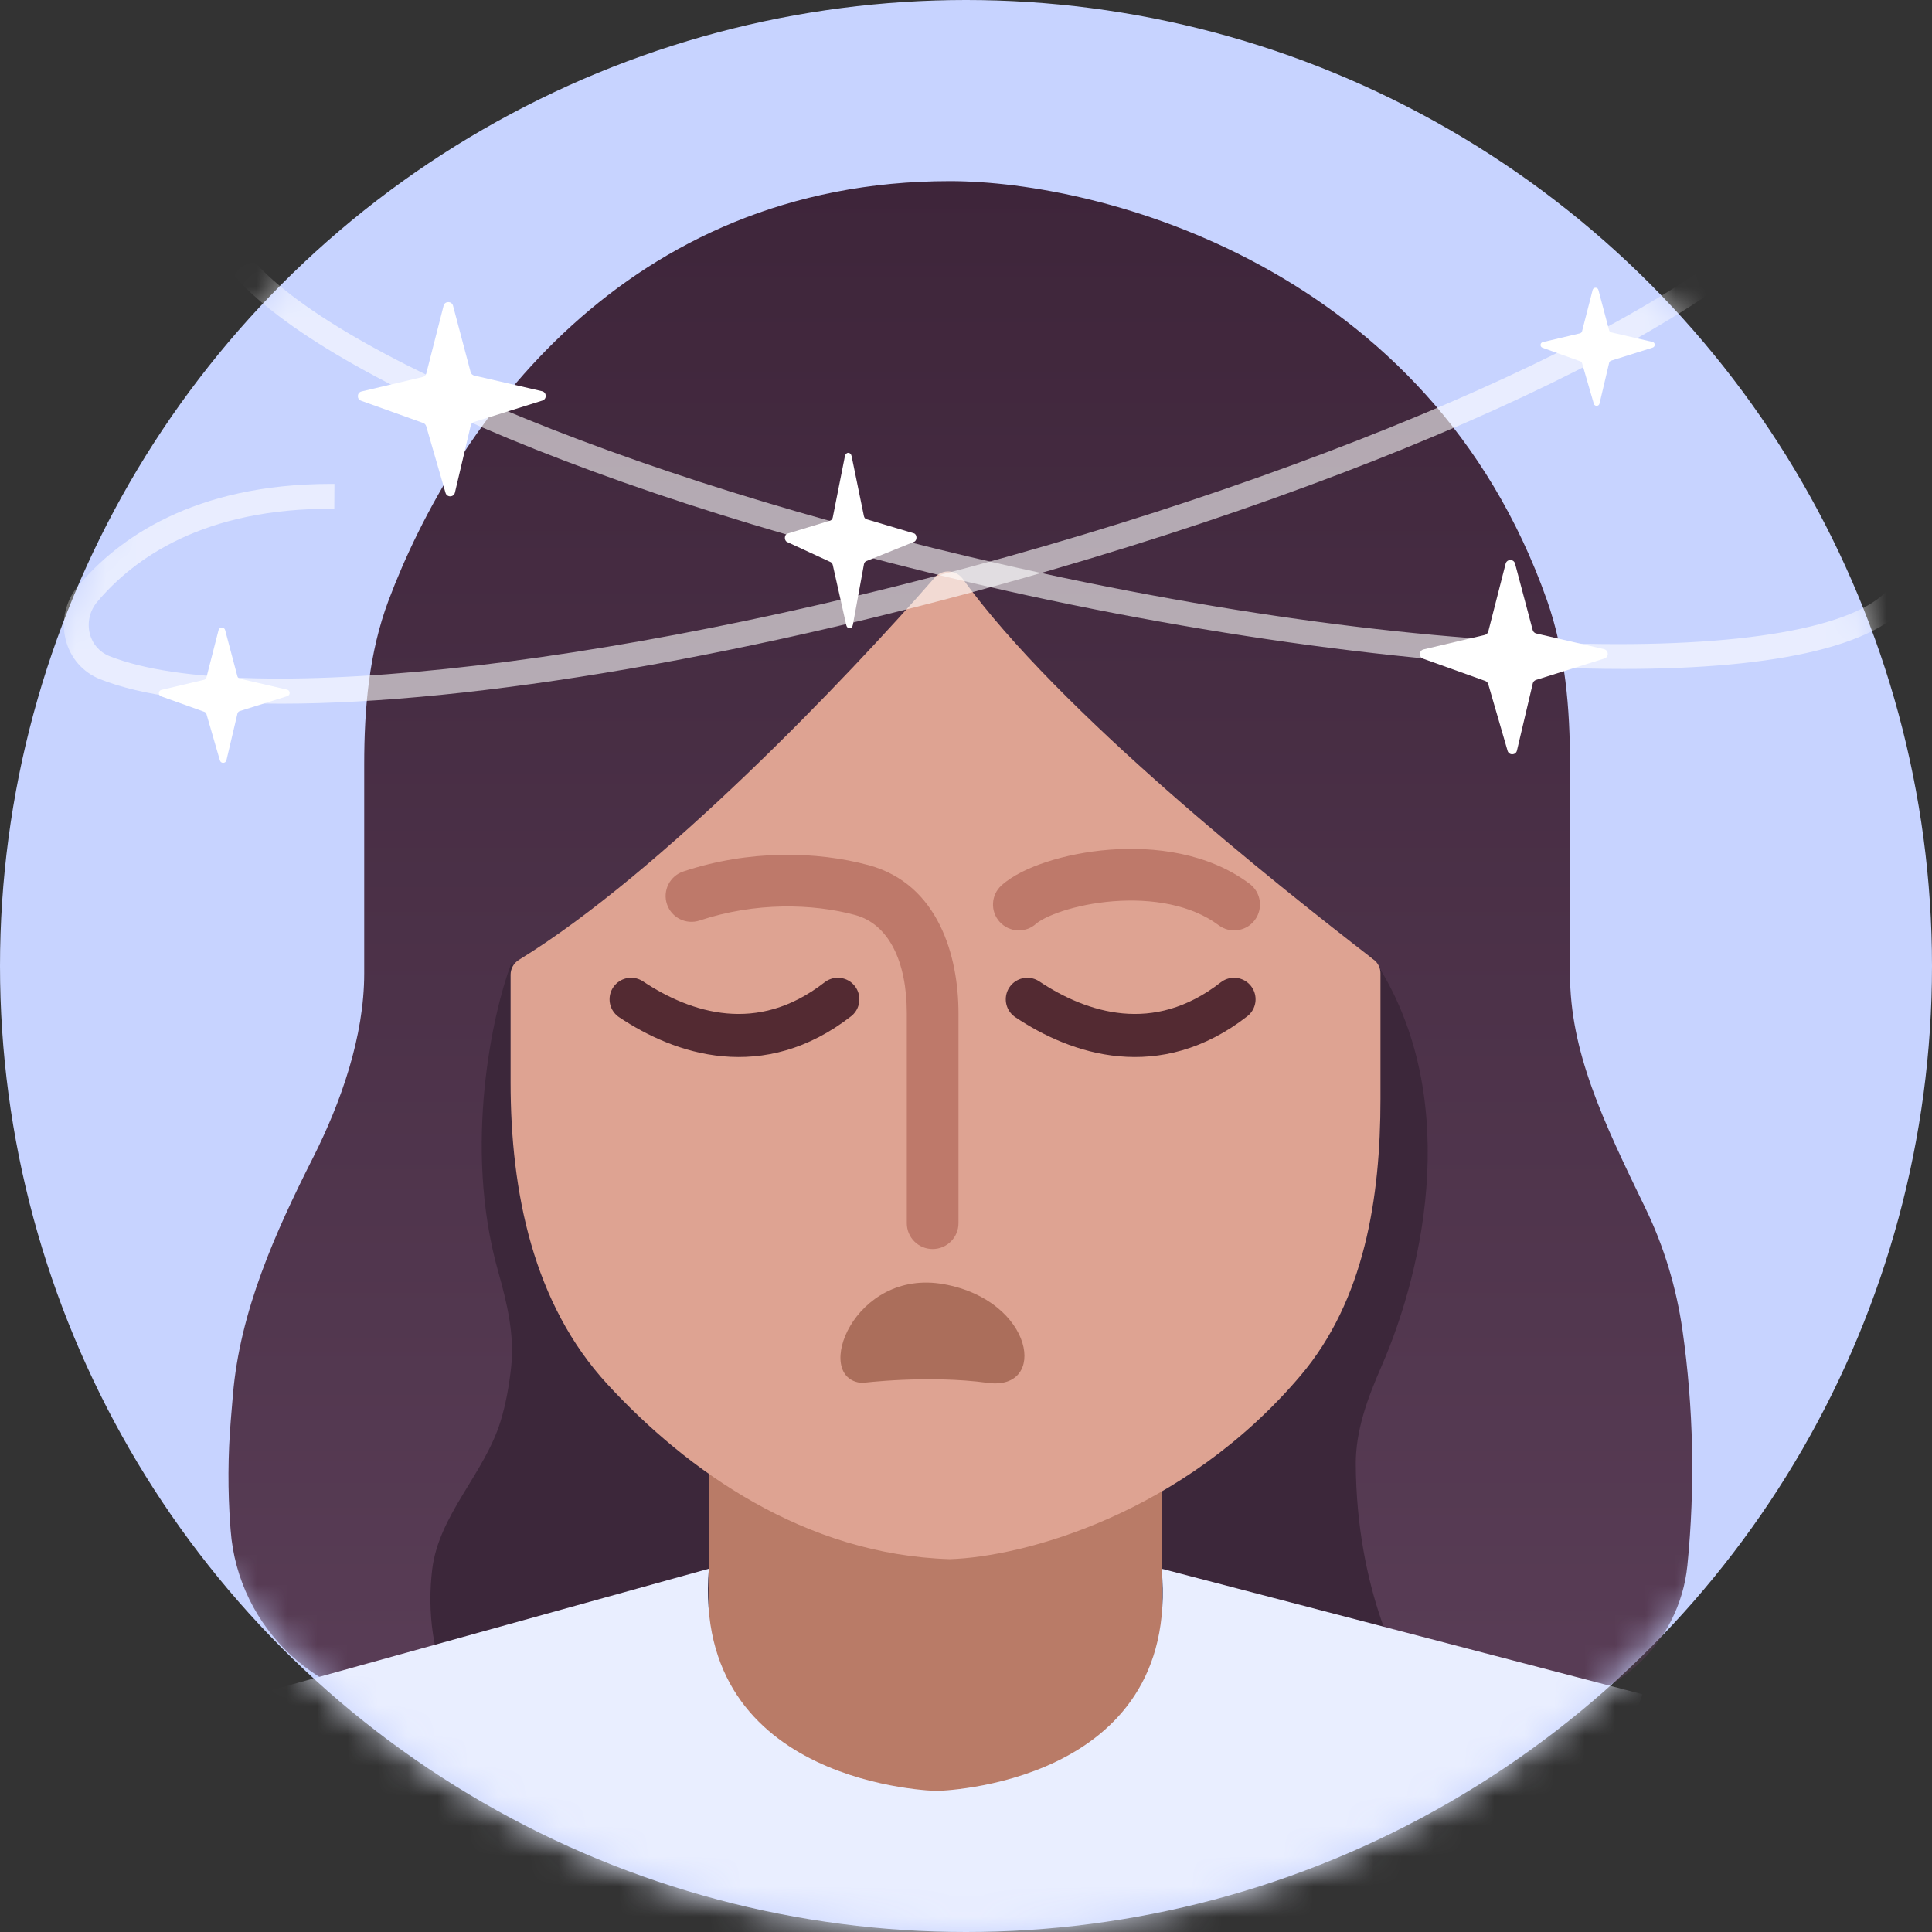 <svg width="64" height="64" viewBox="0 0 64 64" fill="none" xmlns="http://www.w3.org/2000/svg">
<rect x="0" y="0" width="64" height="64" fill="#333333" stroke="none"/>
<circle cx="32" cy="32" r="32" fill="#C7D3FF"/>
<mask id="mask0_702_11096" style="mask-type:alpha" maskUnits="userSpaceOnUse" x="0" y="0" width="64" height="64">
<circle cx="32" cy="32" r="32" fill="#C7D3FF"/>
</mask>
<g mask="url(#mask0_702_11096)">
<path d="M13.9 56.5H31.466H50.791C53.426 56.5 55.635 54.477 55.897 51.855C56.155 49.27 56.102 46.641 55.735 44.069C55.534 42.664 55.124 41.295 54.504 40.018C53.097 37.119 52.008 34.839 52.008 32.249V25.327C52.008 23.48 51.858 21.616 51.242 19.874C47.348 8.856 36.502 6 31.466 6C20.706 6 15.047 14.104 12.87 19.894C12.22 21.623 12.065 23.48 12.065 25.327V32.249C12.065 34.34 11.291 36.525 10.37 38.349C9.112 40.836 7.947 43.437 7.715 46.214L7.645 47.051C7.549 48.213 7.543 49.381 7.629 50.543L7.64 50.687C7.883 53.965 10.613 56.5 13.9 56.5Z" fill="url(#paint0_linear_702_11096)"/>
<path d="M47.195 56.5H38.898H15.113C14.285 54.914 14.158 53.312 14.317 51.99C14.535 50.183 16.044 48.823 16.581 47.084C16.764 46.492 16.867 45.875 16.932 45.29C17.05 44.222 16.795 43.156 16.503 42.122C15.321 37.943 16.345 33.486 16.919 31.963L45.45 31.678C48.456 36.136 47.216 41.937 45.758 45.275C45.307 46.308 44.905 47.384 44.912 48.51C44.937 52.621 46.382 55.493 47.195 56.5Z" fill="#3C273A"/>
<path d="M23.5 48H38.5V61H23.5V48Z" fill="#B97B67"/>
<path d="M17.191 31.796C21.898 28.907 28.015 22.51 30.967 19.129C31.218 18.842 31.673 18.871 31.896 19.18C35.069 23.576 42.223 29.251 45.511 31.793C45.651 31.901 45.73 32.066 45.73 32.243V36.408C45.73 39.683 45.2 43.069 43.083 45.568C39.183 50.17 33.889 51.573 31.465 51.649C26.66 51.503 22.76 48.718 20.122 45.856C17.661 43.186 16.914 39.483 16.914 35.852V32.288C16.914 32.086 17.019 31.901 17.191 31.796Z" fill="#DEA392"/>
<path d="M28.555 45.812C28.555 45.812 30.726 45.538 32.723 45.809C34.72 46.08 34.263 43.084 31.269 42.541C28.276 41.999 26.89 45.677 28.555 45.812Z" fill="#AB6E5B"/>
<path d="M36.751 28.148C38.235 28.033 40.022 28.249 41.397 29.279C41.775 29.563 41.851 30.1 41.567 30.479C41.284 30.856 40.747 30.933 40.369 30.649C39.461 29.969 38.157 29.757 36.883 29.855C36.259 29.904 35.677 30.025 35.209 30.177C34.718 30.337 34.429 30.505 34.322 30.601C33.971 30.917 33.431 30.888 33.114 30.537C32.798 30.186 32.826 29.644 33.178 29.328C33.547 28.996 34.102 28.737 34.681 28.549C35.282 28.354 35.996 28.207 36.751 28.148Z" fill="#BE796A"/>
<path d="M30.039 40.52V33.562C30.039 31.864 29.45 30.616 28.328 30.311C26.916 29.929 25.015 29.881 23.177 30.493C22.728 30.642 22.243 30.401 22.094 29.952C21.944 29.504 22.187 29.018 22.636 28.869C24.815 28.143 27.061 28.195 28.776 28.66C31.098 29.29 31.751 31.693 31.751 33.562V40.52C31.751 40.993 31.367 41.376 30.895 41.376C30.422 41.376 30.039 40.993 30.039 40.52Z" fill="#BE796A"/>
<path d="M20.906 33.103C22.618 34.245 25.186 35.101 27.754 33.103" stroke="#532A32" stroke-width="1.427" stroke-linecap="round"/>
<path d="M34.031 33.103C35.743 34.245 38.311 35.101 40.879 33.103" stroke="#532A32" stroke-width="1.427" stroke-linecap="round"/>
<path d="M38.481 51.966L54.41 56.125L50.431 67.225L12.501 67.225L8.497 56.125L23.481 51.966C22.904 59.178 31.032 59.327 31.032 59.327C31.032 59.327 39.129 59.173 38.481 51.966Z" fill="#E9EEFF"/>
<path opacity="0.6" d="M53.775 22.159C47.644 22.159 39.528 21.039 31.931 19.247C18.835 16.158 8.578 11.537 6.988 8.01C6.675 7.316 6.677 6.667 6.993 6.078L7.718 6.468C7.528 6.824 7.535 7.217 7.739 7.671C9.208 10.928 19.461 15.459 32.121 18.446C48.616 22.336 61.28 21.996 62.758 19.234L63.484 19.624C62.532 21.397 58.827 22.159 53.775 22.159Z" fill="white"/>
<path opacity="0.6" d="M9.337 23.31C6.761 23.31 4.696 23.047 3.319 22.501C2.745 22.272 2.327 21.796 2.175 21.19C2.018 20.568 2.172 19.902 2.587 19.409C3.887 17.863 6.396 16.03 10.97 16.03C11.007 16.03 11.043 16.03 11.079 16.03L11.074 16.854C6.731 16.815 4.415 18.517 3.218 19.939C2.973 20.231 2.882 20.623 2.974 20.988C3.06 21.333 3.298 21.604 3.623 21.734C8.148 23.529 21.193 21.991 34.639 18.079C47.865 14.231 58.37 8.991 59.618 5.616C59.785 5.166 59.759 4.785 59.54 4.451L60.23 4C60.591 4.552 60.646 5.21 60.39 5.902C59.037 9.559 48.542 14.892 34.869 18.871C25.05 21.729 15.657 23.309 9.337 23.31Z" fill="white"/>
<path d="M15.007 10.127L15.59 12.326C15.606 12.383 15.651 12.428 15.71 12.441L17.954 12.959C18.114 12.996 18.123 13.221 17.965 13.27L15.702 13.979C15.648 13.996 15.607 14.04 15.594 14.096L15.07 16.318C15.032 16.479 14.804 16.485 14.758 16.325L14.119 14.119C14.104 14.07 14.067 14.03 14.018 14.012L11.961 13.275C11.81 13.22 11.822 13.003 11.978 12.967L14.001 12.489C14.06 12.475 14.105 12.431 14.121 12.372L14.695 10.127C14.736 9.967 14.964 9.967 15.007 10.127Z" fill="white"/>
<path d="M50.188 18.671L50.772 20.87C50.787 20.928 50.833 20.972 50.891 20.985L53.135 21.504C53.295 21.541 53.304 21.765 53.147 21.814L50.884 22.523C50.829 22.541 50.788 22.584 50.775 22.64L50.251 24.862C50.213 25.024 49.986 25.029 49.94 24.87L49.3 22.664C49.286 22.615 49.248 22.575 49.2 22.557L47.142 21.82C46.991 21.765 47.003 21.548 47.159 21.512L49.183 21.034C49.241 21.02 49.287 20.976 49.302 20.917L49.876 18.672C49.918 18.512 50.147 18.511 50.188 18.671Z" fill="white"/>
<path d="M28.21 15.108L28.618 17.094C28.628 17.146 28.661 17.187 28.701 17.199L30.273 17.667C30.385 17.7 30.39 17.904 30.281 17.948L28.695 18.588C28.657 18.603 28.628 18.643 28.619 18.694L28.252 20.701C28.226 20.847 28.067 20.852 28.034 20.709L27.587 18.716C27.576 18.672 27.551 18.636 27.516 18.62L26.075 17.954C25.969 17.905 25.978 17.709 26.086 17.676L27.503 17.245C27.544 17.233 27.576 17.191 27.587 17.139L27.989 15.111C28.02 14.963 28.18 14.964 28.21 15.108Z" fill="white"/>
<path d="M52.949 9.605L53.304 10.941C53.313 10.976 53.341 11.003 53.376 11.011L54.74 11.326C54.837 11.348 54.842 11.485 54.747 11.515L53.371 11.947C53.338 11.957 53.313 11.984 53.305 12.018L52.986 13.369C52.963 13.467 52.825 13.47 52.797 13.374L52.408 12.033C52.4 12.003 52.377 11.979 52.347 11.968L51.097 11.52C51.005 11.487 51.013 11.355 51.107 11.333L52.337 11.043C52.371 11.034 52.4 11.006 52.408 10.971L52.758 9.607C52.784 9.507 52.923 9.506 52.949 9.605Z" fill="white"/>
<path d="M7.458 20.872L7.864 22.403C7.875 22.443 7.907 22.474 7.947 22.483L9.509 22.845C9.62 22.87 9.626 23.027 9.517 23.061L7.941 23.555C7.903 23.567 7.875 23.598 7.866 23.637L7.501 25.184C7.475 25.296 7.316 25.3 7.284 25.189L6.839 23.654C6.829 23.62 6.804 23.592 6.769 23.58L5.337 23.067C5.232 23.029 5.241 22.878 5.349 22.853L6.757 22.52C6.797 22.511 6.829 22.479 6.839 22.439L7.239 20.876C7.27 20.761 7.429 20.761 7.458 20.872Z" fill="white"/>
</g>
<defs>
<linearGradient id="paint0_linear_702_11096" x1="31.894" y1="6" x2="31.894" y2="56.5" gradientUnits="userSpaceOnUse">
<stop stop-color="#3E253A"/>
<stop offset="1" stop-color="#593D56"/>
</linearGradient>
</defs>
</svg>
